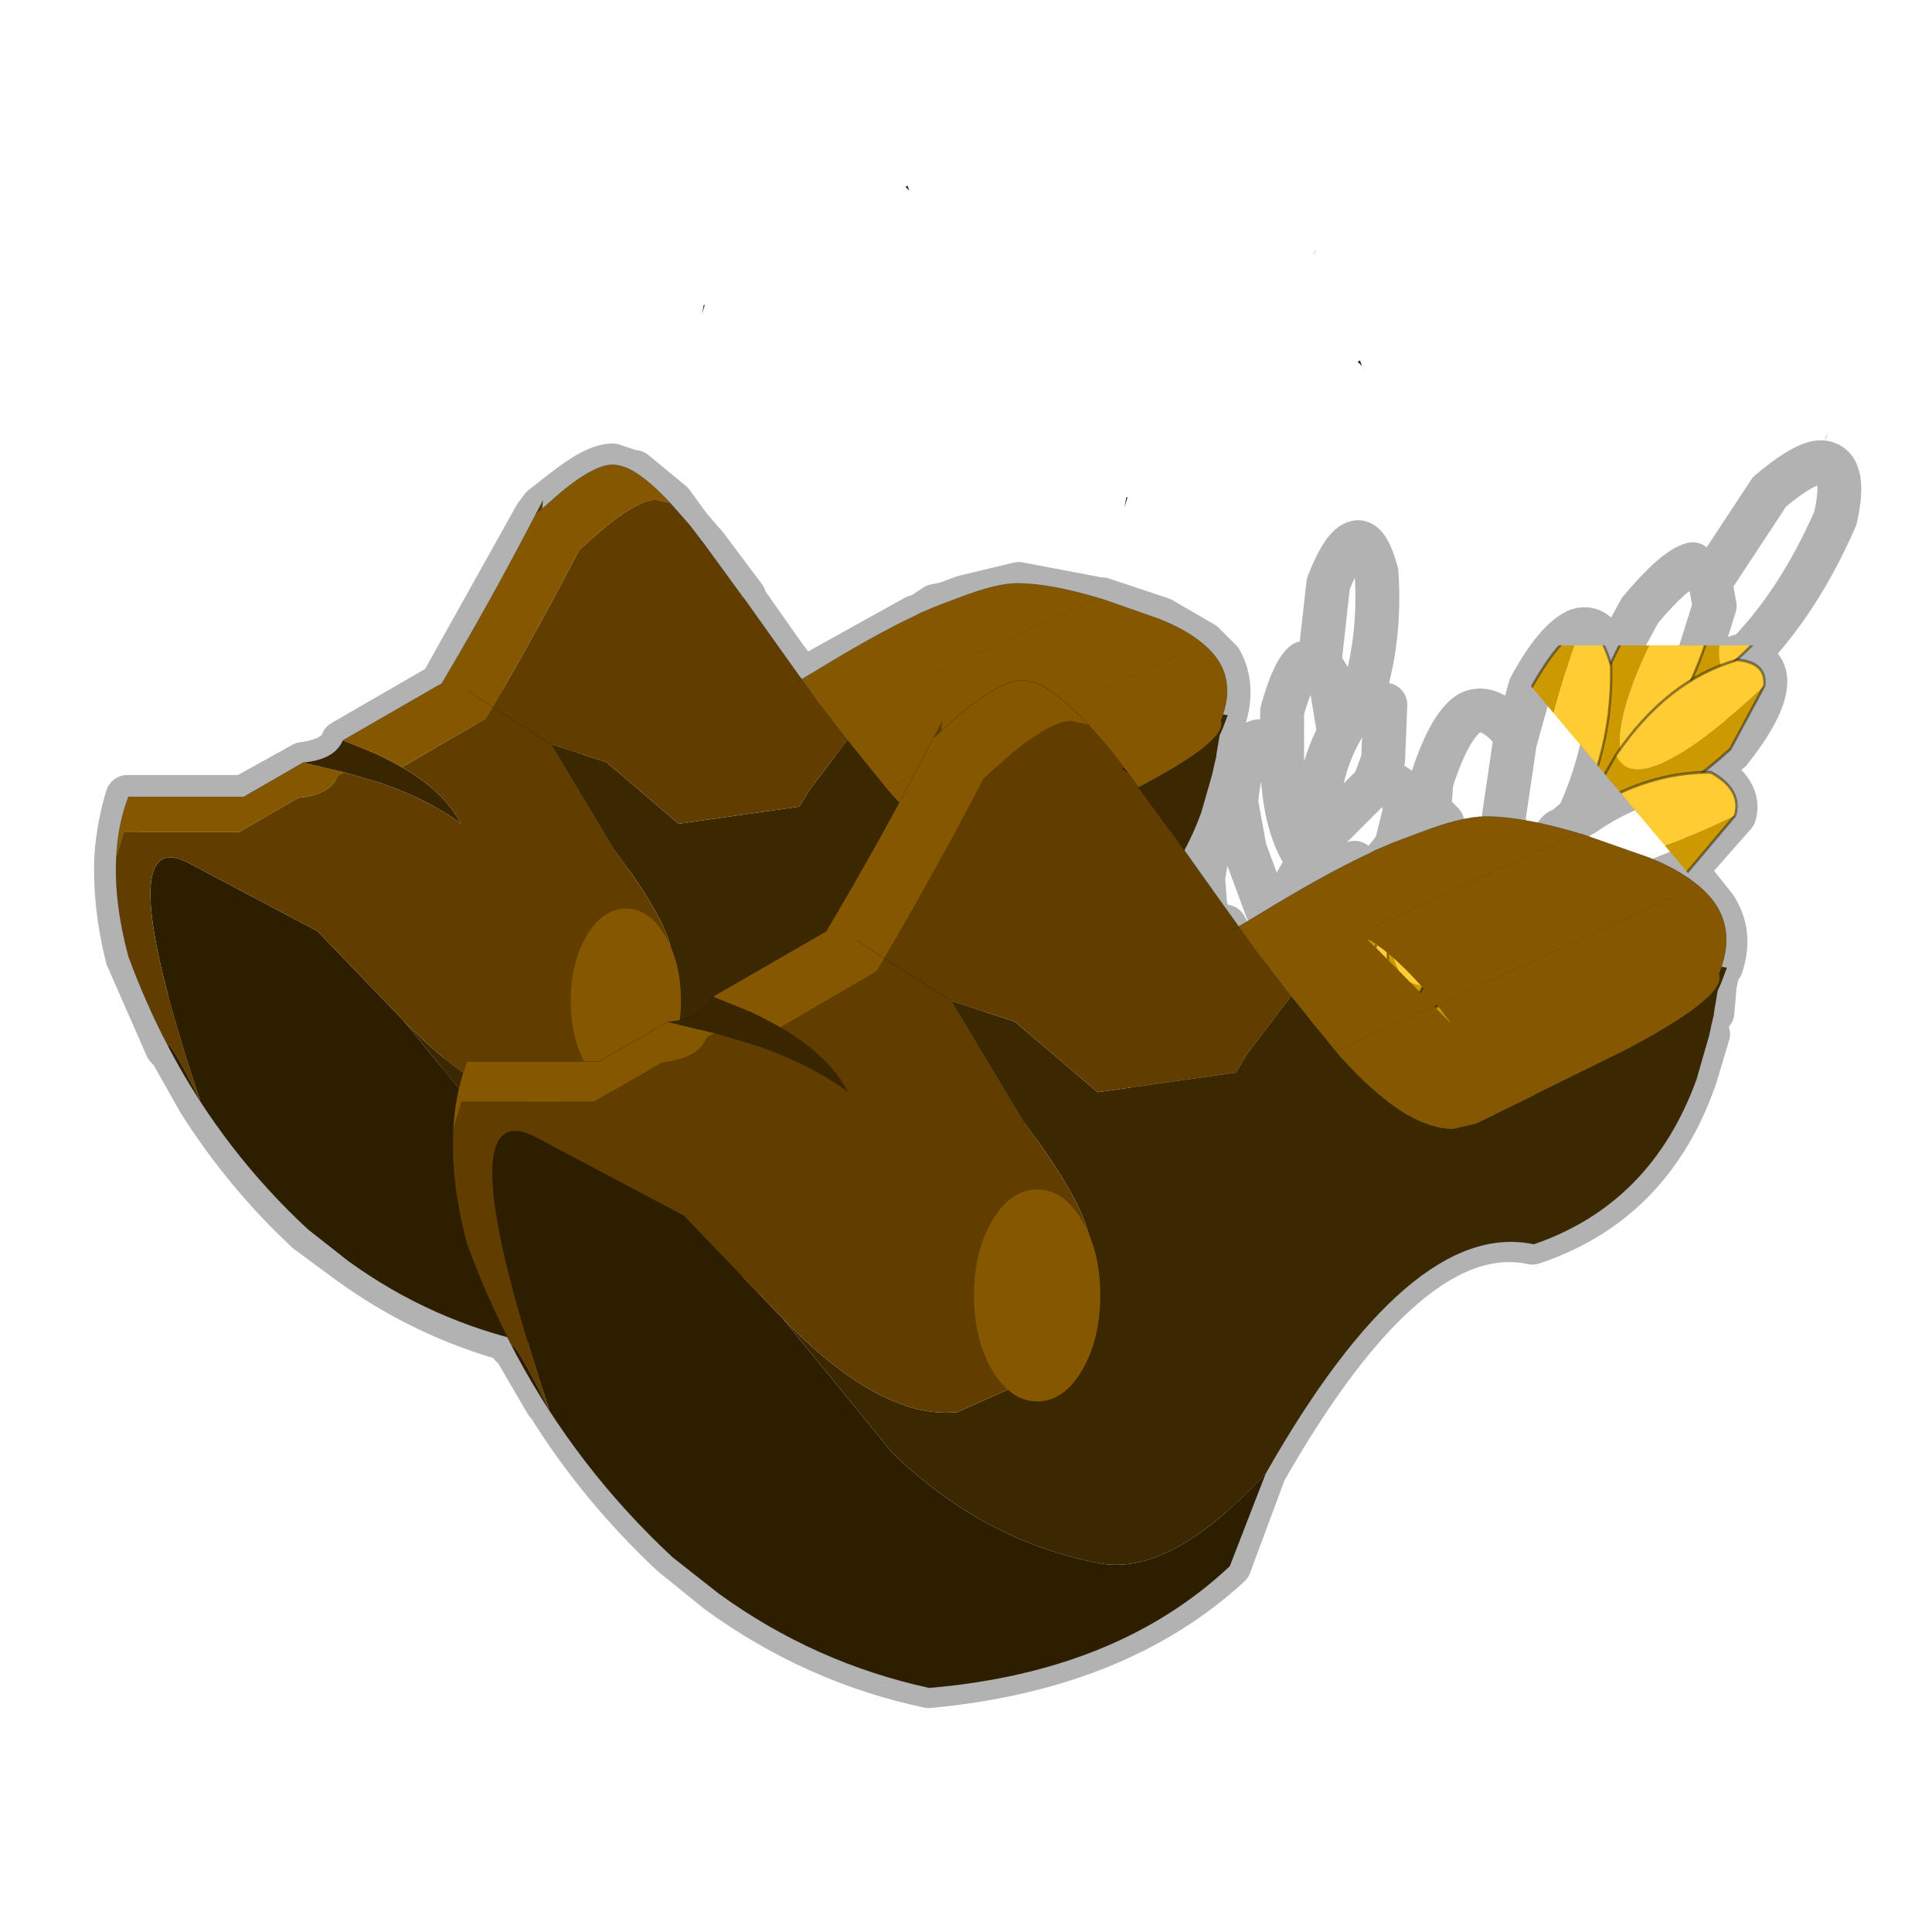 <?xml version="1.0" encoding="UTF-8" standalone="no"?>
<svg xmlns:xlink="http://www.w3.org/1999/xlink" height="440.0px" width="440.0px" xmlns="http://www.w3.org/2000/svg">
  <g transform="matrix(10.0, 0.0, 0.0, 10.0, 0.0, 0.0)">
    <use height="44.0" transform="matrix(1.0, 0.0, 0.0, 1.0, 0.0, 0.0)" width="44.0" xlink:href="#shape0"/>
    <use height="124.9" transform="matrix(0.178, 0.0, 0.0, 0.211, 2.639, 4.233)" width="153.5" xlink:href="#sprite0"/>
    <use height="124.9" transform="matrix(0.204, 0.0, 0.0, 0.242, 10.309, 8.213)" width="153.5" xlink:href="#sprite0"/>
    <use height="14.7" transform="matrix(1.108, 0.0, 0.0, 1.313, 23.395, 8.724)" width="17.95" xlink:href="#sprite1"/>
  </g>
  <defs>
    <g id="shape0" transform="matrix(1.0, 0.0, 0.0, 1.0, 0.0, 0.0)">
      <path d="M44.0 44.0 L0.0 44.0 0.0 0.0 44.0 0.0 44.0 44.0" fill="#43adca" fill-opacity="0.0" fill-rule="evenodd" stroke="none"/>
      <path d="M27.65 17.65 L27.4 18.5 27.0 19.4 27.4 20.0 27.5 19.4 Q27.7 19.0 28.25 19.2 L28.35 19.35 28.15 18.25 Q28.25 17.3 28.5 17.0 28.7 16.7 29.15 17.15 L29.2 17.2 29.2 16.2 Q29.45 15.3 29.7 15.1 L30.05 15.1 30.25 13.3 Q30.6 12.4 30.9 12.35 31.15 12.3 31.35 13.05 31.45 14.6 31.0 15.95 L31.55 16.05 31.5 17.3 31.3 17.85 Q31.9 17.75 31.95 18.2 L32.0 18.45 Q32.25 18.25 32.55 18.45 L32.6 17.8 Q33.0 16.55 33.45 16.25 33.9 16.0 34.45 16.65 L34.5 16.9 34.85 15.65 Q35.45 14.55 35.95 14.35 36.45 14.2 36.7 15.1 L37.35 13.9 Q38.15 12.95 38.55 12.85 L38.95 13.25 40.3 11.2 Q41.25 10.4 41.6 10.55 42.05 10.7 41.8 11.8 40.95 13.75 39.7 15.0 40.25 15.1 40.2 15.6 40.15 16.15 39.4 17.1 L38.75 17.6 38.95 17.6 Q39.65 18.05 39.5 18.55 L38.4 19.8 38.25 19.85 38.65 20.15 39.05 20.65 Q39.45 21.25 39.2 22.0 L39.15 22.05 39.1 22.2 39.05 22.45 39.0 23.05 M32.0 18.45 L31.8 19.25 31.7 19.4 31.05 20.2 31.1 20.2 31.65 20.65 31.65 20.8 31.65 21.05 31.55 21.3 31.4 23.5 31.35 23.6 31.6 23.9 31.7 23.8 31.65 23.7 31.85 23.6 32.1 23.15 32.45 22.45 32.85 21.35 33.0 20.35 32.85 18.75 32.55 18.45 M36.7 15.1 Q36.7 16.95 35.95 18.6 L36.05 18.55 36.8 17.25 36.9 17.15 Q37.6 16.05 38.5 15.55 L39.05 13.8 38.95 13.25 M34.5 16.9 L34.25 18.6 34.25 19.75 34.35 20.15 34.5 20.7 34.6 20.65 34.8 20.4 34.35 20.15 35.1 19.4 35.3 19.15 35.45 19.0 Q35.5 18.9 35.6 18.9 L35.95 18.6 M38.9 23.55 L38.6 24.55 Q37.6 27.4 34.9 28.3 32.1 27.7 28.8 33.5 L28.0 35.65 Q25.45 38.0 21.15 38.4 18.55 37.85 16.35 36.25 L15.3 35.4 Q13.65 33.85 12.5 32.0 L12.45 31.95 11.75 30.75 11.65 30.65 11.55 30.5 Q9.6 29.95 7.95 28.75 L7.0 28.05 Q5.6 26.75 4.55 25.1 L3.9 23.95 3.8 23.85 2.9 21.8 Q2.6 20.6 2.65 19.5 2.7 18.8 2.9 18.15 L5.55 18.15 6.9 17.4 Q7.65 17.3 7.8 16.9 L10.05 15.6 12.2 11.75 12.35 11.55 12.8 11.2 Q13.55 10.6 13.95 10.6 L14.4 10.75 14.45 10.75 15.3 11.45 15.7 12.0 16.0 12.35 16.05 12.4 16.95 13.6 16.95 13.65 17.9 15.0 18.3 15.5 18.6 15.3 20.85 14.05 21.0 14.0 21.3 13.8 21.55 13.75 21.95 13.6 23.2 13.3 25.05 13.65 25.1 13.65 26.45 14.1 27.4 14.65 27.8 15.05 Q28.1 15.6 27.9 16.3 L27.85 16.35 27.85 16.45 27.75 16.7 27.75 17.2 M30.05 15.1 L30.3 15.5 30.5 16.7 30.75 16.25 30.95 15.95 31.0 15.95 M29.2 17.2 Q29.2 18.75 29.75 19.55 L29.75 19.65 29.85 19.45 29.95 18.55 30.0 18.4 Q30.1 17.45 30.5 16.7 M30.85 19.65 L29.55 20.1 29.5 20.2 29.5 20.35 29.25 21.3 29.5 21.3 29.6 21.25 30.0 21.1 30.45 20.8 30.95 20.35 31.0 20.3 31.05 20.2 M29.55 20.1 L29.55 20.05 29.75 19.7 29.75 19.55 M29.75 19.7 L29.75 19.65 M29.85 19.45 L30.1 19.05 31.3 17.85 M29.6 21.25 L29.5 21.4 29.45 21.45 29.35 21.6 29.3 21.65 28.8 22.7 29.35 22.85 29.5 22.85 29.9 22.4 Q30.05 22.25 30.25 22.2 30.5 22.0 30.8 21.95 L31.1 22.05 31.2 21.95 31.55 21.3 M29.5 21.3 L29.5 21.4 M27.6 21.05 Q27.35 21.05 27.2 21.3 27.0 21.7 27.15 22.55 L27.25 22.85 Q27.4 22.7 27.65 22.85 L28.0 23.3 28.45 24.75 28.65 24.8 28.7 24.8 28.75 24.55 28.65 24.5 28.75 24.3 28.75 23.55 28.7 22.85 28.65 22.75 28.5 22.1 27.9 21.1 27.6 21.05 27.45 20.65 27.4 20.0 M29.3 21.65 L29.3 21.6 29.25 21.3 28.85 20.7 28.35 19.35 M29.35 22.85 L29.3 23.05 Q28.95 23.0 28.7 22.75 L28.65 22.75 M39.05 22.45 L37.0 23.9 34.95 24.9 34.9 24.95 34.75 25.1 34.6 25.4 Q34.35 25.95 33.4 26.45 L33.0 26.55 32.95 26.6 31.75 27.7 29.3 27.55 Q28.4 28.2 27.7 27.85 L27.75 27.85 Q26.75 27.5 26.3 25.6 L26.25 24.75 26.35 24.35 Q26.5 24.05 26.9 24.15 26.75 23.4 26.95 23.0 27.05 22.85 27.25 22.85 M27.75 27.85 L27.9 27.45 27.9 26.6 27.9 26.2 27.3 24.55 27.05 24.2 26.9 24.15 M28.75 24.55 L29.25 24.6 Q29.55 24.25 29.9 24.05 L30.35 23.85 30.5 23.8 30.7 23.85 30.85 23.65 31.25 22.55 31.1 22.05 M28.45 24.75 L28.5 25.25 28.5 26.05 28.8 25.3 28.8 25.25 29.25 24.6 M28.5 26.05 L28.35 26.35 28.45 26.4 Q28.75 25.9 29.15 25.65 L29.25 25.6 29.5 25.45 29.85 25.3 29.9 25.3 30.3 25.65 30.3 25.75 30.45 25.6 30.55 25.5 30.65 25.4 30.9 24.8 30.95 24.45 30.95 24.35 Q31.0 24.0 30.7 23.85 M29.5 22.85 L29.1 23.4 28.75 24.3 M30.3 25.75 L30.3 25.9 30.1 26.7 29.9 27.05 29.3 27.55 M30.65 25.4 L31.3 24.85 31.0 24.55 30.9 24.8 M31.35 23.6 L31.05 24.45 31.0 24.55 M34.75 25.1 L34.6 24.55 34.4 24.3 Q33.35 23.9 32.25 24.3 L31.45 24.75 31.3 24.85 M33.0 26.55 Q33.15 26.2 32.95 25.8 L32.85 25.65 32.75 25.55 32.0 25.4 31.65 25.4 30.45 25.6 M29.3 21.6 L29.35 21.6 M29.25 21.3 L29.45 21.45 M34.6 20.65 L35.0 20.45 34.8 20.4 M35.0 20.45 L36.9 20.4 38.25 19.85 M32.1 23.15 L32.85 22.75 33.6 22.4 33.4 22.25 33.35 22.25 33.0 21.75 32.85 21.35 M34.35 20.15 L34.15 20.75 34.1 20.85 34.2 20.8 34.5 20.7 M33.6 22.4 L34.1 22.25 35.8 22.35 36.05 22.7 36.3 22.65 Q37.3 22.2 37.55 21.65 37.75 21.15 37.45 20.7 L37.3 20.5 36.9 20.4 M34.1 20.85 L33.0 21.75 33.4 22.25 M32.95 25.8 L33.5 25.6 M36.05 22.7 L36.0 23.4 34.8 24.5 34.6 24.55 M31.7 23.8 L32.25 24.3 M32.85 22.75 L31.85 23.6 M38.5 15.55 L39.15 15.1 39.6 14.95 39.7 15.0 M37.45 20.7 L38.65 20.15 M36.05 18.55 Q37.35 17.65 38.75 17.6 M27.9 27.45 L28.15 26.8 28.25 26.7 28.1 26.4 27.9 26.2 M28.25 26.7 L28.35 26.5 28.1 26.4 M28.35 26.5 L28.45 26.4 M11.55 30.5 L10.65 28.3 Q10.25 26.9 10.3 25.75 L10.45 24.85 10.55 24.5 10.65 24.15 13.65 24.15 15.2 23.25 15.55 23.2 16.25 22.65 18.8 21.15 20.5 18.25 20.3 18.1 20.2 17.95 19.4 16.9 19.3 16.85 18.65 16.0 18.3 15.5 M14.0 19.4 L12.55 16.95 10.65 15.8 M20.2 17.95 L20.8 17.75 21.25 16.8 21.45 16.65 21.45 16.6 21.9 16.2 Q22.8 15.5 23.25 15.5 L23.75 15.65 23.8 15.65 24.35 16.05 27.4 14.65 M24.35 16.05 L24.75 16.5 25.25 17.1 25.55 17.45 25.55 17.5 25.6 17.5 25.65 17.55 25.95 17.95 26.0 17.9 27.75 16.7 M25.65 17.55 L25.55 17.5 M20.5 18.25 L20.8 17.75 M16.95 29.1 L18.1 28.2 18.8 26.4 Q20.25 23.85 21.6 22.7 L19.5 21.4 M23.3 25.55 L21.65 22.75 21.6 22.7 M25.95 17.95 L26.65 18.9 26.65 19.0 26.7 19.0 27.0 19.4 M25.05 13.65 L20.85 15.55 M12.0 30.6 L11.55 30.5" fill="none" stroke="#000000" stroke-linecap="round" stroke-linejoin="round" stroke-opacity="0.302" stroke-width="1.0"/>
    </g>
    <g id="sprite0" transform="matrix(1.0, 0.0, 0.0, 1.0, 87.3, 38.65)">
      <use height="124.9" transform="matrix(1.0, 0.0, 0.0, 1.0, -87.3, -38.65)" width="153.5" xlink:href="#shape1"/>
    </g>
    <g id="shape1" transform="matrix(1.0, 0.0, 0.0, 1.0, 87.3, 38.65)">
      <path d="M54.35 18.4 L54.95 18.5 54.3 19.95 53.9 20.7 53.5 22.7 53.5 22.9 53.15 24.15 52.95 24.9 51.55 29.0 Q46.5 40.7 33.4 44.5 19.65 42.05 3.45 66.1 -7.3 75.9 -15.25 74.5 -28.1 72.4 -38.2 64.15 L-50.45 51.5 Q-39.45 61.05 -30.95 60.3 L-20.15 56.25 -16.1 45.5 Q-15.5 42.0 -23.5 33.05 L-31.65 21.6 -24.55 23.55 -15.3 30.2 0.15 28.35 1.4 26.6 6.3 21.15 6.6 21.45 11.3 26.35 11.75 26.8 Q15.8 30.6 19.25 32.3 22.0 33.65 24.4 33.65 L26.95 33.15 33.25 30.55 33.65 30.35 43.65 26.2 Q55.05 21.15 54.05 19.05 L54.2 18.75 54.35 18.4" fill="#3b2700" fill-rule="evenodd" stroke="none"/>
      <path d="M14.2 -38.15 L13.75 -38.55 14.0 -38.65 14.2 -38.15 M-21.3 -7.95 L-21.1 -7.85 -21.3 -7.9 -21.3 -7.95 M-12.4 -0.4 L-12.4 -0.35 -12.25 -0.2 -11.95 0.1 -12.0 0.1 -12.55 -0.2 -12.4 -0.4 M-12.4 -0.35 L-12.0 0.1 -12.4 -0.35" fill="#271900" fill-rule="evenodd" stroke="none"/>
      <path d="M-63.35 23.6 Q-59.3 23.3 -58.25 21.2 L-54.0 22.65 Q-52.25 23.35 -50.7 24.1 -45.25 26.75 -43.15 30.2 -47.05 27.7 -53.25 25.85 L-58.05 24.65 -63.35 23.6 M-11.95 -25.8 L-12.3 -24.85 -12.1 -25.75 -11.95 -25.8" fill="#392500" fill-rule="evenodd" stroke="none"/>
      <path d="M-7.15 5.65 L-7.0 5.8 -7.35 5.85 -7.15 5.65" fill="#825600" fill-rule="evenodd" stroke="none"/>
      <path d="M3.45 66.1 L-0.55 74.8 Q-13.1 84.75 -34.1 86.25 -46.9 83.9 -57.55 77.4 L-62.75 73.95 Q-73.4 65.6 -80.25 54.8 L-80.65 54.15 Q-80.45 53.45 -76.5 60.1 -86.25 35.55 -81.1 33.95 -80.05 33.6 -78.3 34.3 L-61.5 41.8 -50.45 51.5 -38.2 64.15 Q-28.1 72.4 -15.25 74.5 -7.3 75.9 3.45 66.1" fill="#2e1e00" fill-rule="evenodd" stroke="none"/>
      <path d="M-33.65 -3.1 L-33.6 -3.2 -32.65 -4.75 -32.75 -3.85 -32.75 -3.8 -33.55 -3.2 -33.65 -3.1" fill="#5a3c00" fill-rule="evenodd" stroke="none"/>
      <path d="M51.75 10.75 Q53.0 11.6 53.8 12.65 55.65 15.15 54.35 18.4 L54.2 18.75 54.05 19.05 Q55.05 21.15 43.65 26.2 L33.65 30.35 33.25 30.55 26.95 33.15 24.4 33.65 Q22.0 33.65 19.25 32.3 15.8 30.6 11.75 26.8 L11.3 26.35 51.75 10.75 11.3 26.35 6.6 21.45 6.3 21.15 2.55 17.05 0.45 14.6 2.15 13.75 Q10.0 9.7 14.85 7.8 L15.65 7.45 17.45 6.8 18.85 6.35 20.9 5.7 Q25.45 4.25 28.0 4.25 32.1 4.25 38.3 5.8 L38.75 5.9 46.2 8.1 Q49.65 9.25 51.75 10.75 M-87.25 33.8 Q-87.05 30.3 -85.7 27.3 L-70.95 27.3 -63.35 23.6 -58.05 24.65 -58.85 25.0 -59.45 25.85 Q-60.8 27.15 -63.95 27.4 L-71.55 31.1 -86.3 31.1 -87.25 33.8 M-58.25 21.2 L-45.6 15.05 Q-39.3 6.1 -33.65 -3.1 L-33.55 -3.2 -32.75 -3.8 -32.7 -3.85 -30.4 -5.55 Q-26.1 -8.55 -23.75 -8.55 -22.65 -8.55 -21.3 -7.95 L-21.3 -7.9 -21.1 -7.85 Q-19.05 -6.85 -16.35 -4.4 L-18.15 -4.75 Q-19.45 -4.75 -21.3 -3.85 -22.85 -3.1 -24.8 -1.75 L-27.1 -0.05 -27.15 0.0 -27.95 0.6 -28.05 0.7 Q-33.3 9.25 -39.1 17.6 L-40.0 18.85 -50.7 24.1 Q-52.25 23.35 -54.0 22.65 L-58.25 21.2 M14.75 14.95 L38.3 5.8 14.75 14.95 M-42.3 15.85 L-39.1 17.6 -42.3 15.85" fill="#855800" fill-rule="evenodd" stroke="none"/>
      <path d="M-80.65 54.15 Q-83.5 49.55 -85.7 44.5 -87.55 38.65 -87.25 33.8 L-86.3 31.1 -71.55 31.1 -63.95 27.4 Q-60.8 27.15 -59.45 25.85 L-58.85 25.0 -58.05 24.65 -53.25 25.85 Q-47.05 27.7 -43.15 30.2 -45.25 26.75 -50.7 24.1 L-40.0 18.85 -39.1 17.6 Q-33.3 9.25 -28.05 0.7 L-27.95 0.6 -27.15 0.0 -27.1 -0.05 -24.8 -1.75 Q-22.85 -3.1 -21.3 -3.85 -19.45 -4.75 -18.15 -4.75 L-16.35 -4.4 -13.9 -2.05 -12.4 -0.4 -12.55 -0.2 -12.0 0.1 -11.95 0.1 -7.15 5.65 -7.35 5.85 -7.0 5.8 -6.95 5.85 -1.55 12.25 0.45 14.6 2.55 17.05 6.3 21.15 1.4 26.6 0.15 28.35 -15.3 30.2 -24.55 23.55 -31.65 21.6 -23.5 33.05 Q-15.5 42.0 -16.1 45.5 L-20.15 56.25 -30.95 60.3 Q-39.45 61.05 -50.45 51.5 L-61.5 41.8 -78.3 34.3 Q-80.05 33.6 -81.1 33.95 -86.25 35.55 -76.5 60.1 -80.45 53.45 -80.65 54.15 M-39.1 17.6 L-31.65 21.6 -39.1 17.6 M-0.3 14.95 L0.45 14.6 -0.3 14.95" fill="#613e00" fill-rule="evenodd" stroke="none"/>
      <path d="M14.2 -38.15 L13.75 -38.55 14.0 -38.65 M65.9 -31.25 L66.2 -31.65 M51.75 10.75 Q53.0 11.6 53.8 12.65 55.65 15.15 54.35 18.4 L54.95 18.5 M53.9 20.7 L53.5 22.7 53.5 22.9 M53.15 24.15 L52.95 24.9 51.55 29.0 Q46.5 40.7 33.4 44.5 19.65 42.05 3.45 66.1 L-0.55 74.8 Q-13.1 84.75 -34.1 86.25 -46.9 83.9 -57.55 77.4 L-62.75 73.95 Q-73.4 65.6 -80.25 54.8 L-80.65 54.15 Q-83.5 49.55 -85.7 44.5 -87.55 38.65 -87.25 33.8 -87.05 30.3 -85.7 27.3 L-70.95 27.3 -63.35 23.6 Q-59.3 23.3 -58.25 21.2 L-45.6 15.05 Q-39.3 6.1 -33.65 -3.1 L-33.55 -3.2 -32.75 -3.8 -32.7 -3.85 -30.4 -5.55 Q-26.1 -8.55 -23.75 -8.55 -22.65 -8.55 -21.3 -7.95 L-21.1 -7.85 Q-19.05 -6.85 -16.35 -4.4 L-13.9 -2.05 -12.4 -0.4 -12.4 -0.35 -12.25 -0.2 -11.95 0.1 -7.15 5.65 -7.0 5.8 -6.95 5.85 -1.55 12.25 0.45 14.6 2.15 13.75 Q10.0 9.7 14.85 7.8 L15.65 7.45 17.45 6.8 18.85 6.35 20.9 5.7 Q25.45 4.25 28.0 4.25 32.1 4.25 38.3 5.8 M38.75 5.9 L46.2 8.1 Q49.65 9.25 51.75 10.75 M11.3 26.35 L11.75 26.8 Q15.8 30.6 19.25 32.3 22.0 33.65 24.4 33.65 L26.95 33.15 33.25 30.55 33.65 30.35 43.65 26.2 Q55.05 21.15 54.05 19.05 L54.2 18.75 54.35 18.4 M6.3 21.15 L6.6 21.45 11.3 26.35 M0.45 14.6 L2.55 17.05 6.3 21.15 M-31.65 21.6 L-23.5 33.05 M-11.95 -25.8 L-12.1 -25.75 M-11.95 0.1 L-12.0 0.1 -12.4 -0.35 M-7.35 5.85 L-7.0 5.8 M-31.65 21.6 L-39.1 17.6 -42.3 15.85 M0.45 14.6 L-0.3 14.95" fill="none" stroke="#000000" stroke-linecap="round" stroke-linejoin="round" stroke-opacity="0.302" stroke-width="0.05"/>
      <path d="M52.3 10.5 L51.75 10.75 11.3 26.35 M38.3 5.8 L38.75 5.9 M38.3 5.8 L14.75 14.95" fill="none" stroke="#000000" stroke-linecap="round" stroke-linejoin="round" stroke-opacity="0.102" stroke-width="0.05"/>
      <path d="M-17.05 56.4 Q-19.1 59.3 -22.05 59.3 -24.95 59.3 -27.05 56.4 -29.1 53.45 -29.1 49.3 -29.1 45.2 -27.05 42.25 -24.95 39.35 -22.05 39.35 -19.1 39.35 -17.05 42.25 -15.0 45.2 -15.0 49.3 -15.0 53.45 -17.05 56.4" fill="#855800" fill-rule="evenodd" stroke="none"/>
    </g>
    <g id="sprite1" transform="matrix(1.0, 0.0, 0.0, 1.0, 7.0, 4.55)">
      <clipPath id="clipPath0" transform="matrix(1.0, 0.0, 0.0, 1.0, 7.0, 4.55)">
        <use height="12.85" transform="matrix(1.0, 0.0, 0.0, 1.0, -7.0, -4.55)" width="17.95" xlink:href="#shape2"/>
      </clipPath>
      <g clip-path="url(#clipPath0)">
        <use height="13.35" transform="matrix(1.0, 0.0, 0.0, 1.0, -4.45, -3.2)" width="14.15" xlink:href="#shape3"/>
      </g>
    </g>
    <g id="shape2" transform="matrix(1.0, 0.0, 0.0, 1.0, 7.0, 4.55)">
      <path d="M5.65 6.65 L5.1 6.9 3.25 7.7 3.15 7.7 2.0 8.2 1.5 8.3 Q0.55 8.3 -0.85 7.0 L-0.95 6.95 -1.8 6.0 -1.85 5.95 -2.95 4.75 -3.35 4.3 -4.4 3.05 -5.15 2.15 -5.3 2.0 -5.3 1.25 Q-5.4 -2.15 -4.35 -4.55 L10.95 -4.55 10.95 7.3 Q9.6 8.0 8.25 8.0 7.15 8.0 6.35 7.45 L5.65 6.65 5.55 6.2 5.65 5.5 5.55 6.2 5.65 6.65 Q7.2 5.9 7.05 5.55 7.2 5.9 5.65 6.65" fill="#bf7f00" fill-rule="evenodd" stroke="none"/>
      <path d="M-4.35 -4.55 Q-5.4 -2.15 -5.3 1.25 L-5.3 2.0 -5.15 2.15 -4.4 3.05 -3.35 4.3 -2.95 4.75 -1.85 5.95 -1.8 6.0 -0.95 6.95 -0.85 7.0 Q0.55 8.3 1.5 8.3 L2.0 8.2 3.15 7.7 3.25 7.7 5.1 6.9 5.65 6.65 5.55 6.2 5.65 5.5 M10.95 7.3 Q9.6 8.0 8.25 8.0 7.15 8.0 6.35 7.45 L5.65 6.65 Q7.2 5.9 7.05 5.55 M-5.3 2.0 L-5.65 1.6 Q-6.45 0.8 -7.0 0.55" fill="none" stroke="#0000ff" stroke-linecap="round" stroke-linejoin="round" stroke-width="0.05"/>
    </g>
    <g id="shape3" transform="matrix(1.0, 0.0, 0.0, 1.0, 4.45, 3.2)">
      <path d="M9.45 -3.2 Q9.15 -3.3 8.3 -2.7 6.35 -0.65 6.1 1.1 L7.3 0.45 Q6.8 -0.45 9.45 -3.2" fill="#cc9900" fill-rule="evenodd" stroke="none"/>
      <path d="M9.45 -3.2 Q6.8 -0.45 7.3 0.45 8.7 -0.5 9.65 -2.2 9.85 -3.05 9.45 -3.2" fill="#ffcc33" fill-rule="evenodd" stroke="none"/>
      <path d="M7.3 0.45 L6.1 1.1 Q6.35 -0.65 8.3 -2.7 9.15 -3.3 9.45 -3.2 M7.3 0.45 Q8.7 -0.5 9.65 -2.2 9.85 -3.05 9.45 -3.2" fill="none" stroke="#000000" stroke-linecap="round" stroke-linejoin="round" stroke-opacity="0.42" stroke-width="0.05"/>
      <path d="M6.7 -1.4 L5.6 -0.65 Q4.1 1.5 4.3 2.95 L5.4 2.2 Q4.6 1.55 6.7 -1.4" fill="#cc9900" fill-rule="evenodd" stroke="none"/>
      <path d="M6.7 -1.4 Q4.6 1.55 5.4 2.2 6.7 1.0 7.15 -0.65 7.1 -1.45 6.7 -1.4" fill="#ffcc33" fill-rule="evenodd" stroke="none"/>
      <path d="M5.4 2.2 L4.3 2.95 Q4.1 1.5 5.6 -0.65 L6.7 -1.4 M5.4 2.2 Q6.7 1.0 7.15 -0.65 7.1 -1.45 6.7 -1.4" fill="none" stroke="#000000" stroke-linecap="round" stroke-linejoin="round" stroke-opacity="0.42" stroke-width="0.05"/>
      <path d="M4.35 -0.25 Q3.95 -0.15 3.35 0.75 2.4 3.25 3.05 4.5 L3.95 3.5 Q2.95 3.1 4.35 -0.25" fill="#cc9900" fill-rule="evenodd" stroke="none"/>
      <path d="M4.35 -0.25 Q2.95 3.1 3.95 3.5 5.05 2.05 5.0 0.35 4.75 -0.4 4.35 -0.25" fill="#ffcc33" fill-rule="evenodd" stroke="none"/>
      <path d="M3.95 3.5 L3.05 4.5 Q2.4 3.25 3.35 0.75 3.95 -0.15 4.35 -0.25 M3.95 3.5 Q5.05 2.05 5.0 0.35 4.75 -0.4 4.35 -0.25" fill="none" stroke="#000000" stroke-linecap="round" stroke-linejoin="round" stroke-opacity="0.42" stroke-width="0.05"/>
      <path d="M2.05 1.2 Q1.65 1.45 1.3 2.35 0.9 4.8 1.95 5.8 L2.65 4.6 Q1.5 4.55 2.05 1.2" fill="#cc9900" fill-rule="evenodd" stroke="none"/>
      <path d="M2.05 1.2 Q1.5 4.55 2.65 4.6 3.4 3.0 2.95 1.55 2.5 0.95 2.05 1.2" fill="#ffcc33" fill-rule="evenodd" stroke="none"/>
      <path d="M2.65 4.6 L1.95 5.8 Q0.9 4.8 1.3 2.35 1.65 1.45 2.05 1.2 M2.65 4.6 Q3.4 3.0 2.95 1.55 2.5 0.95 2.05 1.2" fill="none" stroke="#000000" stroke-linecap="round" stroke-linejoin="round" stroke-opacity="0.42" stroke-width="0.05"/>
      <path d="M0.7 2.85 Q0.3 3.1 -0.1 3.9 -0.55 6.2 0.4 7.05 L1.15 5.9 Q0.0 5.9 0.7 2.85" fill="#cc9900" fill-rule="evenodd" stroke="none"/>
      <path d="M0.7 2.85 Q0.0 5.9 1.15 5.9 1.9 4.4 1.55 3.1 1.15 2.6 0.7 2.85" fill="#ffcc33" fill-rule="evenodd" stroke="none"/>
      <path d="M1.15 5.9 L0.4 7.05 Q-0.55 6.2 -0.1 3.9 0.3 3.1 0.7 2.85 M1.15 5.9 Q1.9 4.4 1.55 3.1 1.15 2.6 0.7 2.85" fill="none" stroke="#000000" stroke-linecap="round" stroke-linejoin="round" stroke-opacity="0.42" stroke-width="0.05"/>
      <path d="M8.15 0.7 L7.45 1.8 Q5.55 3.25 4.35 3.0 L5.1 1.9 Q5.55 2.75 8.15 0.7" fill="#cc9900" fill-rule="evenodd" stroke="none"/>
      <path d="M8.15 0.7 Q5.55 2.75 5.1 1.9 6.15 0.6 7.6 0.25 8.2 0.3 8.15 0.7" fill="#ffcc33" fill-rule="evenodd" stroke="none"/>
      <path d="M5.1 1.9 L4.35 3.0 Q5.55 3.25 7.45 1.8 L8.15 0.7 M5.1 1.9 Q6.15 0.6 7.6 0.25 8.2 0.3 8.15 0.7" fill="none" stroke="#000000" stroke-linecap="round" stroke-linejoin="round" stroke-opacity="0.42" stroke-width="0.05"/>
      <path d="M7.55 2.95 L6.55 3.95 2.85 4.15 3.9 3.25 Q4.25 4.3 7.55 2.95" fill="#cc9900" fill-rule="evenodd" stroke="none"/>
      <path d="M7.55 2.95 Q4.25 4.3 3.9 3.25 5.4 2.2 7.05 2.2 7.7 2.5 7.55 2.95" fill="#ffcc33" fill-rule="evenodd" stroke="none"/>
      <path d="M3.9 3.25 L2.85 4.15 6.55 3.95 7.55 2.95 M3.9 3.25 Q5.4 2.2 7.05 2.2 7.7 2.5 7.55 2.95" fill="none" stroke="#000000" stroke-linecap="round" stroke-linejoin="round" stroke-opacity="0.42" stroke-width="0.05"/>
      <path d="M5.75 5.25 L4.7 6.05 Q2.45 6.4 1.65 5.35 L2.75 4.65 Q2.7 5.85 5.75 5.25" fill="#cc9900" fill-rule="evenodd" stroke="none"/>
      <path d="M5.75 5.25 Q2.7 5.85 2.75 4.65 4.2 3.9 5.5 4.35 6.0 4.85 5.75 5.25" fill="#ffcc33" fill-rule="evenodd" stroke="none"/>
      <path d="M2.75 4.65 L1.65 5.35 Q2.45 6.4 4.7 6.05 L5.75 5.25 M2.75 4.65 Q4.2 3.9 5.5 4.35 6.0 4.85 5.75 5.25" fill="none" stroke="#000000" stroke-linecap="round" stroke-linejoin="round" stroke-opacity="0.42" stroke-width="0.05"/>
      <path d="M4.4 6.65 L3.35 7.45 Q1.25 7.85 0.5 6.85 L1.6 6.15 Q1.5 7.3 4.4 6.65" fill="#cc9900" fill-rule="evenodd" stroke="none"/>
      <path d="M4.4 6.65 Q1.5 7.3 1.6 6.15 3.0 5.4 4.2 5.8 4.65 6.25 4.4 6.65" fill="#ffcc33" fill-rule="evenodd" stroke="none"/>
      <path d="M1.6 6.15 L0.5 6.85 Q1.25 7.85 3.35 7.45 L4.4 6.65 M1.6 6.15 Q3.0 5.4 4.2 5.8 4.65 6.25 4.4 6.65" fill="none" stroke="#000000" stroke-linecap="round" stroke-linejoin="round" stroke-opacity="0.42" stroke-width="0.05"/>
      <path d="M-0.55 4.35 Q-0.95 4.6 -1.35 5.4 -1.8 7.7 -0.85 8.55 L-0.1 7.4 Q-1.25 7.4 -0.55 4.35" fill="#cc9900" fill-rule="evenodd" stroke="none"/>
      <path d="M-0.55 4.35 Q-1.25 7.4 -0.1 7.4 0.65 5.9 0.3 4.6 -0.1 4.1 -0.55 4.35" fill="#ffcc33" fill-rule="evenodd" stroke="none"/>
      <path d="M-0.1 7.4 L-0.85 8.55 Q-1.8 7.7 -1.35 5.4 -0.95 4.6 -0.55 4.35 M-0.1 7.4 Q0.65 5.9 0.3 4.6 -0.1 4.1 -0.55 4.35" fill="none" stroke="#000000" stroke-linecap="round" stroke-linejoin="round" stroke-opacity="0.42" stroke-width="0.05"/>
      <path d="M3.1 8.15 L2.05 8.95 Q-0.05 9.35 -0.8 8.35 L0.3 7.65 Q0.2 8.8 3.1 8.15" fill="#cc9900" fill-rule="evenodd" stroke="none"/>
      <path d="M3.1 8.15 Q0.2 8.8 0.3 7.65 1.7 6.9 2.9 7.3 3.35 7.75 3.1 8.15" fill="#ffcc33" fill-rule="evenodd" stroke="none"/>
      <path d="M0.3 7.65 L-0.8 8.35 Q-0.05 9.35 2.05 8.95 L3.1 8.15 M0.3 7.65 Q1.7 6.9 2.9 7.3 3.35 7.75 3.1 8.15" fill="none" stroke="#000000" stroke-linecap="round" stroke-linejoin="round" stroke-opacity="0.42" stroke-width="0.05"/>
      <path d="M-2.05 5.3 Q-2.45 5.55 -2.85 6.35 -3.3 8.65 -2.35 9.5 L-1.6 8.35 Q-2.75 8.35 -2.05 5.3" fill="#cc9900" fill-rule="evenodd" stroke="none"/>
      <path d="M-2.05 5.3 Q-2.75 8.35 -1.6 8.35 -0.85 6.85 -1.2 5.55 -1.6 5.05 -2.05 5.3" fill="#ffcc33" fill-rule="evenodd" stroke="none"/>
      <path d="M-1.6 8.35 L-2.35 9.5 Q-3.3 8.65 -2.85 6.35 -2.45 5.55 -2.05 5.3 M-1.6 8.35 Q-0.85 6.85 -1.2 5.55 -1.6 5.05 -2.05 5.3" fill="none" stroke="#000000" stroke-linecap="round" stroke-linejoin="round" stroke-opacity="0.42" stroke-width="0.05"/>
      <path d="M1.65 9.1 L0.6 9.9 Q-1.5 10.3 -2.25 9.3 L-1.15 8.6 Q-1.25 9.75 1.65 9.1" fill="#cc9900" fill-rule="evenodd" stroke="none"/>
      <path d="M1.65 9.1 Q-1.25 9.75 -1.15 8.6 0.25 7.85 1.45 8.25 1.9 8.7 1.65 9.1" fill="#ffcc33" fill-rule="evenodd" stroke="none"/>
      <path d="M-1.15 8.6 L-2.25 9.3 Q-1.5 10.3 0.6 9.9 L1.65 9.1 M-1.15 8.6 Q0.25 7.85 1.45 8.25 1.9 8.7 1.65 9.1" fill="none" stroke="#000000" stroke-linecap="round" stroke-linejoin="round" stroke-opacity="0.42" stroke-width="0.05"/>
      <path d="M-0.25 -1.8 L-0.8 -1.1 Q-1.25 0.85 -0.8 2.0 L-0.3 1.25 Q-0.95 0.8 -0.25 -1.8" fill="#cc9900" fill-rule="evenodd" stroke="none"/>
      <path d="M-0.25 -1.8 Q-0.95 0.8 -0.3 1.25 0.3 0.15 0.2 -1.3 0.05 -1.9 -0.25 -1.8" fill="#ffcc33" fill-rule="evenodd" stroke="none"/>
      <path d="M-0.3 1.25 L-0.8 2.0 Q-1.25 0.85 -0.8 -1.1 L-0.25 -1.8 M-0.3 1.25 Q0.3 0.15 0.2 -1.3 0.05 -1.9 -0.25 -1.8" fill="none" stroke="#000000" stroke-linecap="round" stroke-linejoin="round" stroke-opacity="0.42" stroke-width="0.05"/>
      <path d="M-1.3 0.3 L-1.7 1.15 Q-1.9 3.0 -1.2 3.8 L-0.85 2.95 Q-1.55 2.85 -1.3 0.3" fill="#cc9900" fill-rule="evenodd" stroke="none"/>
      <path d="M-1.3 0.3 Q-1.55 2.85 -0.85 2.95 -0.45 1.75 -0.75 0.6 -1.1 0.15 -1.3 0.3" fill="#ffcc33" fill-rule="evenodd" stroke="none"/>
      <path d="M-0.85 2.95 L-1.2 3.8 Q-1.9 3.0 -1.7 1.15 L-1.3 0.3 M-0.85 2.95 Q-0.45 1.75 -0.75 0.6 -1.1 0.15 -1.3 0.3" fill="none" stroke="#000000" stroke-linecap="round" stroke-linejoin="round" stroke-opacity="0.42" stroke-width="0.05"/>
      <path d="M-2.45 1.75 L-2.65 2.7 Q-2.35 4.6 -1.5 5.2 L-1.3 4.2 Q-2.05 4.3 -2.45 1.75" fill="#cc9900" fill-rule="evenodd" stroke="none"/>
      <path d="M-2.45 1.75 Q-2.05 4.3 -1.3 4.2 -1.2 2.95 -1.8 1.9 -2.2 1.55 -2.45 1.75" fill="#ffcc33" fill-rule="evenodd" stroke="none"/>
      <path d="M-1.3 4.2 L-1.5 5.2 Q-2.35 4.6 -2.65 2.7 L-2.45 1.75 M-1.3 4.2 Q-1.2 2.95 -1.8 1.9 -2.2 1.55 -2.45 1.75" fill="none" stroke="#000000" stroke-linecap="round" stroke-linejoin="round" stroke-opacity="0.42" stroke-width="0.05"/>
      <path d="M-3.25 3.55 L-3.35 4.5 Q-2.7 6.15 -1.65 6.35 L-1.65 5.45 Q-2.4 5.8 -3.25 3.55" fill="#cc9900" fill-rule="evenodd" stroke="none"/>
      <path d="M-3.25 3.55 Q-2.4 5.8 -1.65 5.45 -1.8 4.2 -2.6 3.4 -3.1 3.3 -3.25 3.55" fill="#ffcc33" fill-rule="evenodd" stroke="none"/>
      <path d="M-1.65 5.45 L-1.65 6.35 Q-2.7 6.15 -3.35 4.5 L-3.25 3.55 M-1.65 5.45 Q-1.8 4.2 -2.6 3.4 -3.1 3.3 -3.25 3.55" fill="none" stroke="#000000" stroke-linecap="round" stroke-linejoin="round" stroke-opacity="0.42" stroke-width="0.05"/>
      <path d="M-3.55 5.05 L-3.65 5.95 Q-3.1 7.5 -2.2 7.65 L-2.15 6.75 Q-2.85 7.15 -3.55 5.05" fill="#cc9900" fill-rule="evenodd" stroke="none"/>
      <path d="M-3.55 5.05 Q-2.85 7.15 -2.15 6.75 -2.25 5.6 -2.95 4.85 -3.35 4.75 -3.55 5.05" fill="#ffcc33" fill-rule="evenodd" stroke="none"/>
      <path d="M-2.15 6.75 L-2.2 7.65 Q-3.1 7.5 -3.65 5.95 L-3.55 5.05 M-2.15 6.75 Q-2.25 5.6 -2.95 4.85 -3.35 4.75 -3.55 5.05" fill="none" stroke="#000000" stroke-linecap="round" stroke-linejoin="round" stroke-opacity="0.42" stroke-width="0.05"/>
      <path d="M0.35 1.05 L0.35 2.0 Q-0.35 3.6 -1.2 3.8 L-1.1 2.9 Q-0.5 3.25 0.35 1.05" fill="#cc9900" fill-rule="evenodd" stroke="none"/>
      <path d="M0.35 1.05 Q-0.5 3.25 -1.1 2.9 -0.9 1.75 -0.2 0.95 0.25 0.75 0.35 1.05" fill="#ffcc33" fill-rule="evenodd" stroke="none"/>
      <path d="M-1.1 2.9 L-1.2 3.8 Q-0.35 3.6 0.35 2.0 L0.35 1.05 M-1.1 2.9 Q-0.9 1.75 -0.2 0.95 0.25 0.75 0.35 1.05" fill="none" stroke="#000000" stroke-linecap="round" stroke-linejoin="round" stroke-opacity="0.42" stroke-width="0.05"/>
      <path d="M0.75 2.65 L0.5 3.55 Q-0.7 5.0 -1.7 5.05 L-1.4 4.1 Q-0.85 4.6 0.75 2.65" fill="#cc9900" fill-rule="evenodd" stroke="none"/>
      <path d="M0.75 2.65 Q-0.85 4.6 -1.4 4.1 -0.9 3.0 0.2 2.4 0.7 2.3 0.75 2.65" fill="#ffcc33" fill-rule="evenodd" stroke="none"/>
      <path d="M-1.4 4.1 L-1.7 5.05 Q-0.7 5.0 0.5 3.55 L0.75 2.65 M-1.4 4.1 Q-0.9 3.0 0.2 2.4 0.7 2.3 0.75 2.65" fill="none" stroke="#000000" stroke-linecap="round" stroke-linejoin="round" stroke-opacity="0.42" stroke-width="0.05"/>
      <path d="M0.45 4.65 L0.05 5.45 Q-1.2 6.5 -2.05 6.15 L-1.6 5.3 Q-1.25 6.05 0.45 4.65" fill="#cc9900" fill-rule="evenodd" stroke="none"/>
      <path d="M0.45 4.65 Q-1.25 6.05 -1.6 5.3 -0.95 4.35 0.0 4.15 0.45 4.3 0.45 4.65" fill="#ffcc33" fill-rule="evenodd" stroke="none"/>
      <path d="M-1.6 5.3 L-2.05 6.15 Q-1.2 6.5 0.05 5.45 L0.45 4.65 M-1.6 5.3 Q-0.95 4.35 0.0 4.15 0.45 4.3 0.45 4.65" fill="none" stroke="#000000" stroke-linecap="round" stroke-linejoin="round" stroke-opacity="0.42" stroke-width="0.05"/>
      <path d="M0.1 6.0 L-0.3 6.8 Q-1.45 7.85 -2.25 7.5 L-1.85 6.65 Q-1.5 7.4 0.1 6.0" fill="#cc9900" fill-rule="evenodd" stroke="none"/>
      <path d="M0.1 6.0 Q-1.5 7.4 -1.85 6.65 -1.25 5.7 -0.35 5.5 0.1 5.65 0.1 6.0" fill="#ffcc33" fill-rule="evenodd" stroke="none"/>
      <path d="M-1.85 6.65 L-2.25 7.5 Q-1.45 7.85 -0.3 6.8 L0.1 6.0 M-1.85 6.65 Q-1.25 5.7 -0.35 5.5 0.1 5.65 0.1 6.0" fill="none" stroke="#000000" stroke-linecap="round" stroke-linejoin="round" stroke-opacity="0.42" stroke-width="0.05"/>
      <path d="M-3.8 6.35 L-3.9 7.25 Q-3.35 8.8 -2.45 8.95 L-2.4 8.05 Q-3.1 8.45 -3.8 6.35" fill="#cc9900" fill-rule="evenodd" stroke="none"/>
      <path d="M-3.8 6.35 Q-3.1 8.45 -2.4 8.05 -2.5 6.9 -3.2 6.15 -3.6 6.05 -3.8 6.35" fill="#ffcc33" fill-rule="evenodd" stroke="none"/>
      <path d="M-2.4 8.05 L-2.45 8.95 Q-3.35 8.8 -3.9 7.25 L-3.8 6.35 M-2.4 8.05 Q-2.5 6.9 -3.2 6.15 -3.6 6.05 -3.8 6.35" fill="none" stroke="#000000" stroke-linecap="round" stroke-linejoin="round" stroke-opacity="0.42" stroke-width="0.05"/>
      <path d="M-0.15 7.4 L-0.55 8.2 Q-1.7 9.25 -2.5 8.9 L-2.1 8.05 Q-1.75 8.8 -0.15 7.4" fill="#cc9900" fill-rule="evenodd" stroke="none"/>
      <path d="M-0.15 7.4 Q-1.75 8.8 -2.1 8.05 -1.5 7.1 -0.6 6.9 L-0.15 7.4" fill="#ffcc33" fill-rule="evenodd" stroke="none"/>
      <path d="M-2.1 8.05 L-2.5 8.9 Q-1.7 9.25 -0.55 8.2 L-0.15 7.4 M-2.1 8.05 Q-1.5 7.1 -0.6 6.9 L-0.15 7.4" fill="none" stroke="#000000" stroke-linecap="round" stroke-linejoin="round" stroke-opacity="0.42" stroke-width="0.05"/>
      <path d="M-4.35 7.4 L-4.45 8.3 Q-3.9 9.85 -3.0 10.0 L-2.95 9.1 Q-3.65 9.5 -4.35 7.4" fill="#cc9900" fill-rule="evenodd" stroke="none"/>
      <path d="M-4.35 7.4 Q-3.65 9.5 -2.95 9.1 -3.05 7.95 -3.75 7.2 -4.15 7.1 -4.35 7.4" fill="#ffcc33" fill-rule="evenodd" stroke="none"/>
      <path d="M-2.95 9.1 L-3.0 10.0 Q-3.9 9.85 -4.45 8.3 L-4.35 7.4 M-2.95 9.1 Q-3.05 7.95 -3.75 7.2 -4.15 7.1 -4.35 7.4" fill="none" stroke="#000000" stroke-linecap="round" stroke-linejoin="round" stroke-opacity="0.42" stroke-width="0.05"/>
      <path d="M-0.75 8.55 L-1.15 9.35 Q-2.3 10.4 -3.1 10.05 L-2.7 9.2 Q-2.35 9.95 -0.75 8.55" fill="#cc9900" fill-rule="evenodd" stroke="none"/>
      <path d="M-0.75 8.55 Q-2.35 9.95 -2.7 9.2 -2.1 8.25 -1.2 8.05 -0.75 8.2 -0.75 8.55" fill="#ffcc33" fill-rule="evenodd" stroke="none"/>
      <path d="M-2.7 9.2 L-3.1 10.05 Q-2.3 10.4 -1.15 9.35 L-0.75 8.55 M-2.7 9.2 Q-2.1 8.25 -1.2 8.05 -0.75 8.2 -0.75 8.55" fill="none" stroke="#000000" stroke-linecap="round" stroke-linejoin="round" stroke-opacity="0.42" stroke-width="0.05"/>
    </g>
  </defs>
</svg>
